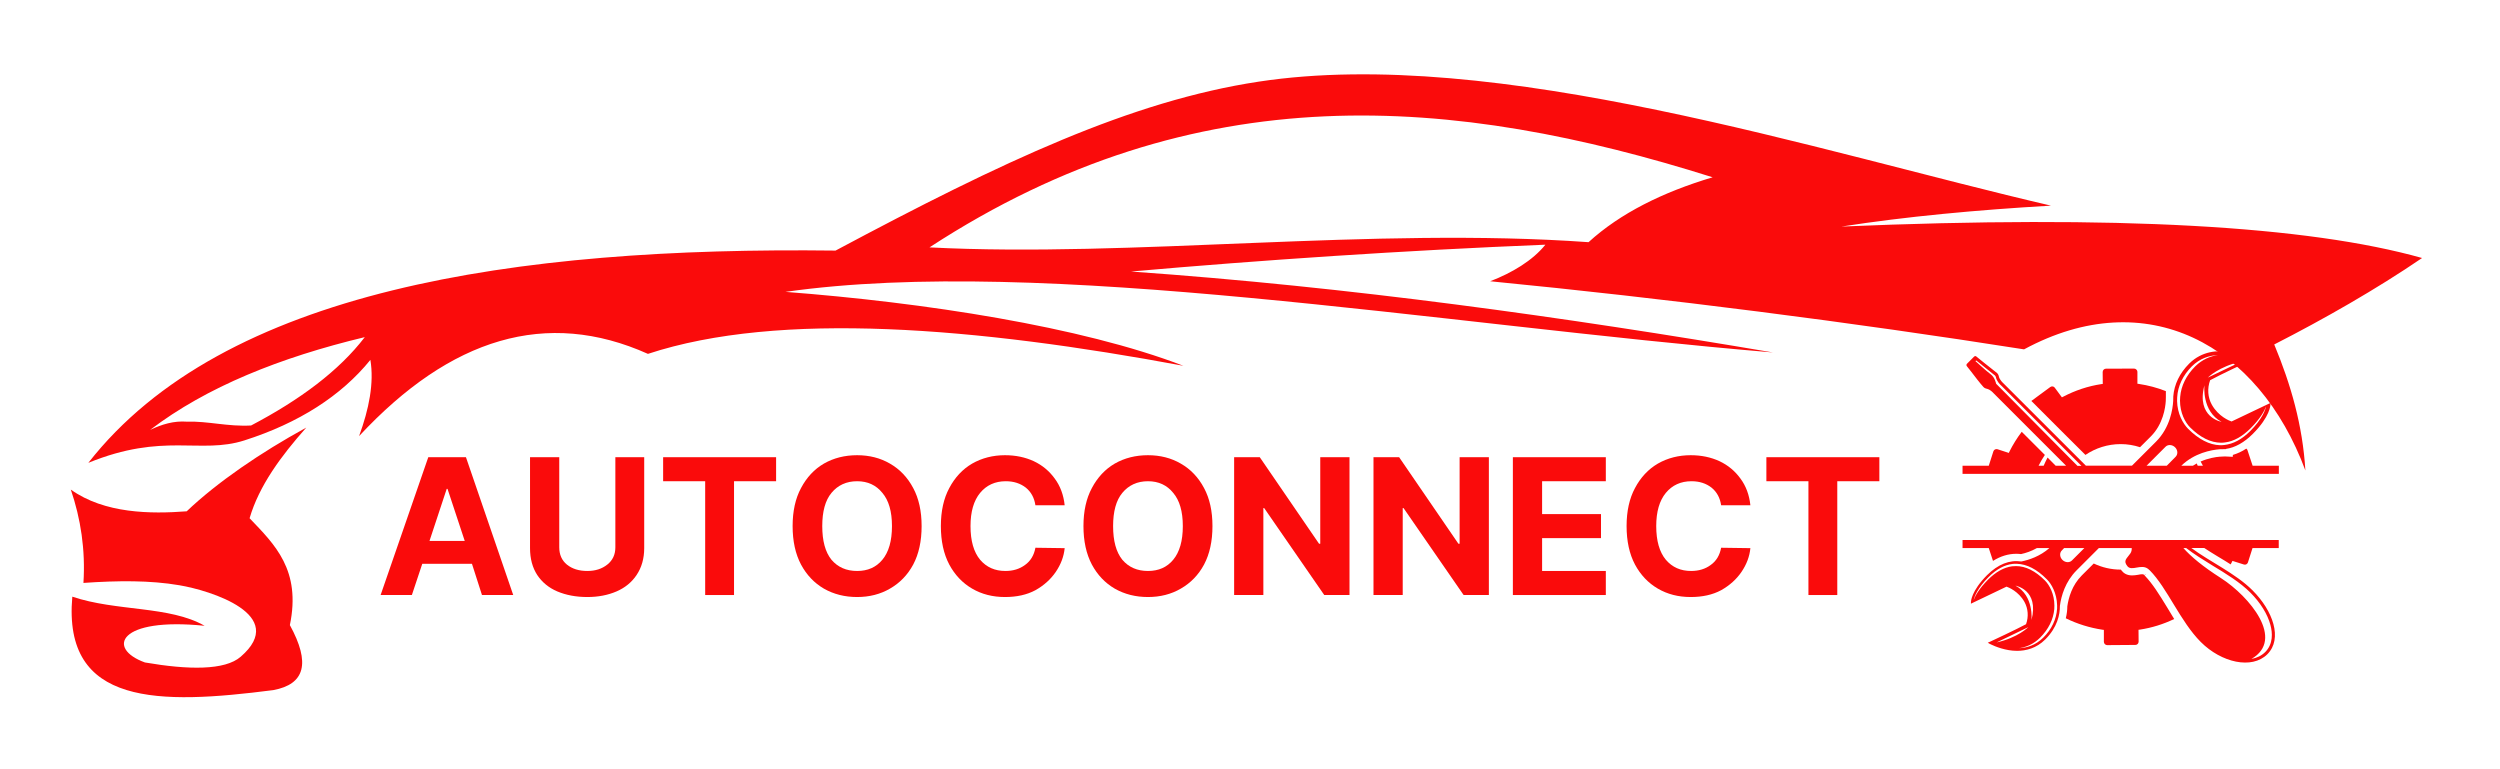 <svg xmlns="http://www.w3.org/2000/svg" xmlns:xlink="http://www.w3.org/1999/xlink" width="130" zoomAndPan="magnify" viewBox="0 0 97.5 30" height="40" preserveAspectRatio="xMidYMid meet" version="1.0"><defs><g/><clipPath id="998c57f39c"><path d="M 2.441 2 L 94.621 2 L 94.621 27.906 L 2.441 27.906 Z M 2.441 2 " clip-rule="nonzero"/></clipPath><clipPath id="cf2c51ef70"><path d="M 76.539 21 L 88.879 21 L 88.879 25.988 L 76.539 25.988 Z M 76.539 21 " clip-rule="nonzero"/></clipPath><clipPath id="35a7bf7103"><path d="M 80 21 L 85 21 L 85 25.988 L 80 25.988 Z M 80 21 " clip-rule="nonzero"/></clipPath><clipPath id="504651b407"><path d="M 76.539 13.648 L 88.879 13.648 L 88.879 19 L 76.539 19 Z M 76.539 13.648 " clip-rule="nonzero"/></clipPath></defs><g clip-path="url(#998c57f39c)"><path fill="#fa0b0b" d="M 3.445 18.051 C 8.711 11.316 20.062 9.617 32.586 9.773 C 39.121 6.285 44.109 3.941 49.09 3.184 C 58.344 1.777 70.949 5.926 79.988 8.02 C 77.082 8.188 74.336 8.445 71.816 8.836 C 82.566 8.379 90.008 8.809 94.461 10.062 C 92.688 11.273 90.617 12.453 88.695 13.434 C 89.344 14.996 89.805 16.59 89.91 18.348 C 88.086 13.426 83.719 11.039 78.938 13.625 C 72.215 12.566 64.992 11.641 58.117 10.969 C 58.961 10.645 59.773 10.164 60.27 9.543 C 54.758 9.766 49.152 10.145 44.109 10.59 C 52.641 11.191 61 12.363 69.145 13.746 C 56.051 12.648 40.672 9.953 30.633 11.383 C 36.027 11.797 42.152 12.73 46.152 14.266 C 38.098 12.766 30.395 12.113 25.27 13.801 C 21.316 12.031 17.574 13.172 14.004 17.008 C 14.391 15.953 14.594 14.938 14.445 14.035 C 13.309 15.438 11.648 16.5 9.531 17.176 C 7.805 17.727 6.375 16.852 3.445 18.051 Z M 36.25 9.648 C 46.703 2.832 56.746 3.746 66.793 6.914 C 64.844 7.496 63.191 8.316 61.953 9.445 C 53.551 8.844 44.117 10.055 36.25 9.648 Z M 5.855 16.766 C 8.062 15.086 10.926 13.941 14.227 13.148 C 13.219 14.465 11.695 15.594 9.793 16.594 C 8.887 16.645 8.109 16.418 7.289 16.445 C 6.781 16.406 6.316 16.547 5.855 16.766 Z M 11.945 16.676 C 10.953 17.793 10.105 18.945 9.734 20.211 C 10.715 21.238 11.75 22.227 11.305 24.379 C 12.117 25.863 11.895 26.684 10.66 26.914 C 6.207 27.488 2.441 27.543 2.82 23.27 C 4.543 23.852 6.613 23.621 7.98 24.406 C 4.621 24.062 4.137 25.289 5.652 25.836 C 7.352 26.129 8.773 26.148 9.387 25.613 C 11.277 23.98 8.203 23.027 6.992 22.824 C 5.855 22.629 4.594 22.641 3.254 22.734 C 3.336 21.438 3.148 20.23 2.762 19.094 C 4.082 20.035 5.883 20.047 7.281 19.941 C 8.469 18.809 10.172 17.645 11.945 16.676 Z M 11.945 16.676 " fill-opacity="1" fill-rule="evenodd"/></g><g clip-path="url(#cf2c51ef70)"><path fill="#fa0b0b" d="M 78.82 21.609 C 79 21.57 79.219 21.5 79.438 21.375 L 79.926 21.375 C 79.562 21.695 79.137 21.836 78.832 21.898 C 78.371 21.828 77.922 22.008 77.496 22.43 C 76.875 23.055 76.867 23.461 76.867 23.48 L 76.867 23.543 L 78.254 22.879 C 78.332 22.906 78.719 23.059 78.953 23.473 C 79.098 23.734 79.121 24.051 79.016 24.344 C 78.68 24.527 77.637 25.016 77.594 25.035 L 77.598 25.047 L 77.594 25.035 L 77.523 25.066 L 77.59 25.105 C 77.594 25.105 77.918 25.285 78.34 25.355 C 78.441 25.371 78.547 25.383 78.664 25.383 C 79.012 25.383 79.418 25.285 79.766 24.938 C 80.238 24.465 80.34 23.965 80.336 23.629 C 80.387 23.242 80.543 22.688 80.988 22.242 L 81.855 21.375 L 83.137 21.375 C 83.141 21.445 83.129 21.52 83.082 21.586 C 82.941 21.793 82.793 21.859 82.969 22.082 C 83.137 22.293 83.508 21.977 83.777 22.188 C 83.793 22.199 83.809 22.215 83.824 22.23 C 83.828 22.234 83.828 22.234 83.832 22.238 C 83.836 22.238 83.836 22.238 83.836 22.238 C 84.527 22.934 85.031 24.238 85.832 25.039 C 86.633 25.84 87.82 26.117 88.426 25.516 C 89.031 24.91 88.648 23.82 87.848 23.023 C 87.188 22.363 86.18 21.906 85.461 21.371 L 85.965 21.371 C 86.133 21.484 86.316 21.594 86.5 21.707 C 86.668 21.809 86.836 21.906 86.996 22.012 C 87.012 21.984 87.027 21.953 87.043 21.922 L 87.066 21.875 L 87.512 22.016 C 87.574 22.039 87.648 22 87.668 21.938 L 87.848 21.375 L 88.871 21.375 L 88.871 21.059 L 76.539 21.059 L 76.539 21.375 L 77.562 21.375 L 77.727 21.875 C 78.02 21.691 78.324 21.598 78.633 21.598 C 78.699 21.598 78.762 21.602 78.82 21.609 Z M 85.262 21.375 C 85.562 21.609 85.918 21.828 86.293 22.059 C 86.816 22.375 87.359 22.707 87.762 23.109 C 88.156 23.504 88.434 23.949 88.547 24.375 C 88.629 24.68 88.66 25.113 88.344 25.43 C 88.203 25.57 88.02 25.66 87.805 25.699 C 89.129 24.934 87.727 23.262 86.625 22.551 C 85.898 22.086 85.453 21.711 85.152 21.375 Z M 78.602 22.84 C 78.602 22.84 79.539 23 79.227 24.184 C 79.227 24.184 79.332 23.23 78.602 22.84 Z M 77.867 25.055 L 79.105 24.457 C 79.105 24.457 78.707 24.867 77.867 25.055 Z M 80.227 23.738 C 80.199 24.152 80.016 24.543 79.688 24.867 C 79.391 25.164 79.047 25.266 78.738 25.281 C 79.008 25.242 79.305 25.129 79.566 24.867 C 79.891 24.543 80.082 24.156 80.117 23.754 C 80.117 23.707 80.121 23.66 80.121 23.617 C 80.121 23.168 79.93 22.816 79.75 22.637 C 79.379 22.266 79 22.078 78.625 22.078 C 78.57 22.078 78.523 22.082 78.469 22.086 C 78.152 22.129 77.836 22.305 77.535 22.605 C 77.18 22.965 77.031 23.238 76.973 23.406 C 77.004 23.266 77.117 22.941 77.555 22.504 C 77.859 22.199 78.176 22.027 78.5 21.992 C 78.551 21.988 78.605 21.984 78.656 21.988 C 79.047 22 79.438 22.199 79.824 22.59 C 80.012 22.773 80.215 23.141 80.227 23.602 C 80.23 23.645 80.23 23.691 80.227 23.738 Z M 80.805 21.859 C 80.711 21.953 80.543 21.945 80.434 21.836 C 80.324 21.727 80.316 21.559 80.414 21.465 L 80.5 21.375 L 81.289 21.375 Z M 80.805 21.859 " fill-opacity="1" fill-rule="nonzero"/></g><g clip-path="url(#35a7bf7103)"><path fill="#fa0b0b" d="M 83.641 22.445 C 83.637 22.445 83.637 22.441 83.637 22.441 L 83.695 22.379 L 83.66 22.402 L 83.629 22.434 C 83.629 22.434 83.625 22.43 83.625 22.43 C 83.625 22.43 83.629 22.434 83.629 22.434 C 83.625 22.43 83.625 22.43 83.625 22.43 C 83.617 22.422 83.609 22.414 83.602 22.406 C 83.59 22.402 83.578 22.395 83.539 22.395 C 83.496 22.395 83.438 22.406 83.379 22.418 C 83.305 22.43 83.23 22.441 83.148 22.441 C 82.938 22.441 82.816 22.344 82.75 22.262 C 82.734 22.246 82.727 22.227 82.715 22.215 C 82.711 22.215 82.707 22.215 82.707 22.215 C 82.332 22.215 81.977 22.129 81.656 21.977 L 81.191 22.441 C 80.809 22.824 80.676 23.305 80.625 23.648 C 80.625 23.785 80.609 23.941 80.566 24.113 C 81.02 24.336 81.5 24.484 81.996 24.559 L 82.051 24.566 L 82.051 25.031 C 82.051 25.066 82.066 25.098 82.09 25.121 C 82.113 25.145 82.145 25.16 82.176 25.16 L 83.281 25.152 C 83.312 25.152 83.344 25.141 83.367 25.117 C 83.391 25.094 83.406 25.062 83.406 25.027 L 83.402 24.562 L 83.457 24.555 C 83.922 24.484 84.371 24.344 84.793 24.141 C 84.699 23.992 84.609 23.844 84.52 23.691 C 84.227 23.211 83.949 22.758 83.641 22.445 Z M 83.641 22.445 " fill-opacity="1" fill-rule="nonzero"/></g><path fill="#fa0b0b" d="M 80.523 16.93 C 80.52 16.93 80.52 16.934 80.52 16.934 L 81.332 17.742 C 81.723 17.477 82.199 17.32 82.707 17.32 C 82.969 17.32 83.223 17.363 83.461 17.441 L 83.883 17.02 C 84.359 16.543 84.449 15.902 84.465 15.641 C 84.465 15.586 84.465 15.531 84.469 15.477 L 84.469 15.254 C 84.129 15.121 83.777 15.027 83.414 14.973 L 83.359 14.965 L 83.359 14.5 C 83.359 14.469 83.344 14.438 83.32 14.414 C 83.297 14.391 83.266 14.375 83.23 14.375 L 82.129 14.379 C 82.062 14.379 82.004 14.438 82.004 14.508 L 82.008 14.973 L 81.953 14.98 C 81.43 15.059 80.93 15.227 80.461 15.473 L 80.414 15.496 L 80.137 15.121 C 80.098 15.066 80.02 15.051 79.961 15.094 L 79.223 15.637 L 80.516 16.93 C 80.52 16.934 80.523 16.93 80.523 16.93 Z M 80.523 16.93 " fill-opacity="1" fill-rule="nonzero"/><g clip-path="url(#504651b407)"><path fill="#fa0b0b" d="M 88.875 18.48 L 88.875 18.164 L 87.852 18.164 L 87.652 17.559 C 87.645 17.531 87.629 17.512 87.605 17.496 C 87.434 17.609 87.262 17.688 87.082 17.742 L 87.078 17.816 C 87.078 17.816 86.77 17.801 86.77 17.801 C 86.719 17.805 86.668 17.809 86.617 17.809 C 86.609 17.809 86.598 17.809 86.586 17.809 C 86.398 17.824 86.117 17.871 85.824 18 C 85.855 18.055 85.883 18.109 85.914 18.164 L 85.711 18.164 C 85.699 18.133 85.688 18.102 85.672 18.074 C 85.621 18.102 85.574 18.129 85.523 18.164 L 85.07 18.164 C 85.582 17.668 86.23 17.547 86.578 17.52 C 86.594 17.52 86.605 17.52 86.617 17.52 C 86.664 17.52 86.711 17.52 86.758 17.516 C 86.77 17.516 86.777 17.516 86.781 17.516 L 86.809 17.516 L 86.809 17.508 C 87.168 17.457 87.523 17.258 87.859 16.922 C 88.539 16.242 88.547 15.793 88.547 15.777 L 88.547 15.715 L 87.031 16.438 C 86.945 16.41 86.523 16.246 86.262 15.785 C 86.102 15.5 86.078 15.152 86.195 14.828 C 86.562 14.625 87.703 14.09 87.754 14.066 L 87.824 14.035 L 87.758 14 C 87.742 13.988 87.395 13.797 86.938 13.727 C 86.504 13.656 85.883 13.68 85.379 14.18 C 85.008 14.551 84.793 14.992 84.758 15.461 L 84.758 15.488 C 84.754 15.543 84.754 15.594 84.754 15.645 C 84.738 15.938 84.637 16.672 84.086 17.223 L 83.148 18.16 L 81.348 18.16 L 78.141 14.957 C 78.137 14.953 77.984 14.82 77.957 14.688 C 77.945 14.629 77.922 14.582 77.883 14.547 C 77.773 14.457 77.562 14.293 77.375 14.145 C 77.238 14.035 77.117 13.941 77.07 13.898 C 77.051 13.883 77.02 13.883 77 13.902 L 76.996 13.902 L 76.711 14.188 C 76.711 14.188 76.707 14.191 76.707 14.191 C 76.688 14.219 76.684 14.254 76.707 14.281 C 76.738 14.32 76.801 14.398 76.871 14.488 C 77.02 14.684 77.223 14.949 77.348 15.086 C 77.383 15.129 77.434 15.152 77.496 15.164 C 77.527 15.172 77.559 15.188 77.59 15.203 C 77.68 15.254 77.754 15.34 77.754 15.34 L 80.578 18.164 L 80.172 18.164 L 79.855 17.844 C 79.801 17.945 79.75 18.055 79.703 18.164 L 79.504 18.164 C 79.578 18.016 79.66 17.875 79.75 17.742 L 78.848 16.84 C 78.664 17.082 78.504 17.34 78.367 17.613 L 78.344 17.664 L 77.902 17.52 C 77.836 17.5 77.762 17.535 77.742 17.602 L 77.562 18.164 L 76.539 18.164 L 76.539 18.48 Z M 86.641 16.453 C 86.641 16.453 85.641 16.281 85.973 15.023 C 85.973 15.023 85.859 16.035 86.641 16.453 Z M 87.426 14.094 L 86.105 14.727 C 86.105 14.727 86.527 14.293 87.426 14.094 Z M 85.48 14.289 C 85.797 13.973 86.168 13.863 86.496 13.848 C 86.207 13.891 85.895 14.012 85.613 14.289 C 85.266 14.637 85.062 15.047 85.027 15.477 C 85.023 15.527 85.02 15.574 85.02 15.621 C 85.02 16.102 85.223 16.477 85.414 16.668 C 85.809 17.062 86.215 17.262 86.617 17.266 C 86.672 17.266 86.727 17.262 86.781 17.254 C 87.121 17.211 87.453 17.023 87.777 16.699 C 88.156 16.32 88.312 16.023 88.379 15.848 C 88.344 16 88.223 16.344 87.758 16.812 C 87.434 17.137 87.094 17.316 86.746 17.355 C 86.691 17.363 86.633 17.363 86.578 17.363 C 86.168 17.352 85.746 17.133 85.336 16.723 C 85.133 16.52 84.918 16.133 84.906 15.641 C 84.906 15.594 84.906 15.543 84.91 15.496 C 84.934 15.055 85.133 14.641 85.48 14.289 Z M 84.457 17.422 C 84.551 17.328 84.719 17.336 84.828 17.445 C 84.938 17.555 84.945 17.719 84.848 17.816 L 84.504 18.164 L 83.715 18.164 Z M 77.043 13.918 L 77.039 13.922 C 77.039 13.918 77.039 13.918 77.039 13.918 C 77.039 13.918 77.039 13.918 77.043 13.918 Z M 77.848 14.965 C 77.848 14.965 77.801 14.711 77.633 14.594 C 77.473 14.477 77.043 14.082 77.016 14.059 L 77.051 14.082 L 77.074 14.059 C 77.129 14.105 77.203 14.16 77.281 14.223 L 77.312 14.25 C 77.492 14.391 77.699 14.555 77.805 14.645 C 77.82 14.656 77.832 14.68 77.84 14.711 C 77.871 14.871 78.02 15.016 78.059 15.047 L 81.176 18.168 L 81.02 18.168 Z M 77.848 14.965 " fill-opacity="1" fill-rule="nonzero"/></g><g fill="#fa0b0b" fill-opacity="1"><g transform="translate(14.672, 23.206)"><g><path d="M 1.391 0 L 0.172 0 L 2.031 -5.375 L 3.5 -5.375 L 5.344 0 L 4.125 0 L 3.734 -1.219 L 1.797 -1.219 Z M 2.078 -2.109 L 3.453 -2.109 L 2.781 -4.141 L 2.75 -4.141 Z M 2.078 -2.109 "/></g></g></g><g fill="#fa0b0b" fill-opacity="1"><g transform="translate(20.202, 23.206)"><g><path d="M 3.797 -5.375 L 4.922 -5.375 L 4.922 -1.828 C 4.922 -1.422 4.82 -1.07 4.625 -0.781 C 4.438 -0.5 4.176 -0.285 3.844 -0.141 C 3.508 0.004 3.129 0.078 2.703 0.078 C 2.266 0.078 1.875 0.004 1.531 -0.141 C 1.195 -0.285 0.938 -0.5 0.75 -0.781 C 0.562 -1.07 0.469 -1.422 0.469 -1.828 L 0.469 -5.375 L 1.609 -5.375 L 1.609 -1.859 C 1.609 -1.578 1.707 -1.352 1.906 -1.188 C 2.113 -1.02 2.379 -0.938 2.703 -0.938 C 3.016 -0.938 3.273 -1.02 3.484 -1.188 C 3.691 -1.352 3.797 -1.578 3.797 -1.859 Z M 3.797 -5.375 "/></g></g></g><g fill="#fa0b0b" fill-opacity="1"><g transform="translate(25.596, 23.206)"><g><path d="M 0.266 -4.438 L 0.266 -5.375 L 4.672 -5.375 L 4.672 -4.438 L 3.031 -4.438 L 3.031 0 L 1.906 0 L 1.906 -4.438 Z M 0.266 -4.438 "/></g></g></g><g fill="#fa0b0b" fill-opacity="1"><g transform="translate(30.537, 23.206)"><g><path d="M 5.406 -2.688 C 5.406 -2.102 5.297 -1.602 5.078 -1.188 C 4.859 -0.781 4.555 -0.469 4.172 -0.25 C 3.797 -0.031 3.367 0.078 2.891 0.078 C 2.41 0.078 1.977 -0.031 1.594 -0.25 C 1.219 -0.469 0.922 -0.781 0.703 -1.188 C 0.484 -1.602 0.375 -2.102 0.375 -2.688 C 0.375 -3.27 0.484 -3.766 0.703 -4.172 C 0.922 -4.586 1.219 -4.906 1.594 -5.125 C 1.977 -5.344 2.41 -5.453 2.891 -5.453 C 3.367 -5.453 3.797 -5.344 4.172 -5.125 C 4.555 -4.906 4.859 -4.586 5.078 -4.172 C 5.297 -3.766 5.406 -3.27 5.406 -2.688 Z M 4.25 -2.688 C 4.25 -3.258 4.125 -3.691 3.875 -3.984 C 3.633 -4.285 3.305 -4.438 2.891 -4.438 C 2.473 -4.438 2.141 -4.285 1.891 -3.984 C 1.648 -3.691 1.531 -3.258 1.531 -2.688 C 1.531 -2.113 1.648 -1.676 1.891 -1.375 C 2.141 -1.082 2.473 -0.938 2.891 -0.938 C 3.305 -0.938 3.633 -1.082 3.875 -1.375 C 4.125 -1.676 4.25 -2.113 4.25 -2.688 Z M 4.25 -2.688 "/></g></g></g><g fill="#fa0b0b" fill-opacity="1"><g transform="translate(36.319, 23.206)"><g><path d="M 5.203 -3.5 L 4.062 -3.5 C 4.02 -3.789 3.895 -4.02 3.688 -4.188 C 3.477 -4.352 3.219 -4.438 2.906 -4.438 C 2.488 -4.438 2.156 -4.285 1.906 -3.984 C 1.656 -3.68 1.531 -3.25 1.531 -2.688 C 1.531 -2.113 1.656 -1.676 1.906 -1.375 C 2.156 -1.082 2.484 -0.938 2.891 -0.938 C 3.191 -0.938 3.445 -1.016 3.656 -1.172 C 3.875 -1.328 4.008 -1.551 4.062 -1.844 L 5.203 -1.828 C 5.172 -1.504 5.055 -1.195 4.859 -0.906 C 4.66 -0.613 4.395 -0.375 4.062 -0.188 C 3.727 -0.008 3.332 0.078 2.875 0.078 C 2.395 0.078 1.969 -0.031 1.594 -0.25 C 1.219 -0.469 0.922 -0.781 0.703 -1.188 C 0.484 -1.602 0.375 -2.102 0.375 -2.688 C 0.375 -3.27 0.484 -3.766 0.703 -4.172 C 0.922 -4.586 1.219 -4.906 1.594 -5.125 C 1.977 -5.344 2.406 -5.453 2.875 -5.453 C 3.289 -5.453 3.664 -5.375 4 -5.219 C 4.332 -5.062 4.602 -4.836 4.812 -4.547 C 5.031 -4.254 5.16 -3.906 5.203 -3.5 Z M 5.203 -3.5 "/></g></g></g><g fill="#fa0b0b" fill-opacity="1"><g transform="translate(41.88, 23.206)"><g><path d="M 5.406 -2.688 C 5.406 -2.102 5.297 -1.602 5.078 -1.188 C 4.859 -0.781 4.555 -0.469 4.172 -0.25 C 3.797 -0.031 3.367 0.078 2.891 0.078 C 2.41 0.078 1.977 -0.031 1.594 -0.25 C 1.219 -0.469 0.922 -0.781 0.703 -1.188 C 0.484 -1.602 0.375 -2.102 0.375 -2.688 C 0.375 -3.27 0.484 -3.766 0.703 -4.172 C 0.922 -4.586 1.219 -4.906 1.594 -5.125 C 1.977 -5.344 2.41 -5.453 2.891 -5.453 C 3.367 -5.453 3.797 -5.344 4.172 -5.125 C 4.555 -4.906 4.859 -4.586 5.078 -4.172 C 5.297 -3.766 5.406 -3.27 5.406 -2.688 Z M 4.25 -2.688 C 4.25 -3.258 4.125 -3.691 3.875 -3.984 C 3.633 -4.285 3.305 -4.438 2.891 -4.438 C 2.473 -4.438 2.141 -4.285 1.891 -3.984 C 1.648 -3.691 1.531 -3.258 1.531 -2.688 C 1.531 -2.113 1.648 -1.676 1.891 -1.375 C 2.141 -1.082 2.473 -0.938 2.891 -0.938 C 3.305 -0.938 3.633 -1.082 3.875 -1.375 C 4.125 -1.676 4.25 -2.113 4.25 -2.688 Z M 4.25 -2.688 "/></g></g></g><g fill="#fa0b0b" fill-opacity="1"><g transform="translate(47.662, 23.206)"><g><path d="M 4.969 -5.375 L 4.969 0 L 3.984 0 L 1.641 -3.391 L 1.609 -3.391 L 1.609 0 L 0.469 0 L 0.469 -5.375 L 1.469 -5.375 L 3.781 -2 L 3.828 -2 L 3.828 -5.375 Z M 4.969 -5.375 "/></g></g></g><g fill="#fa0b0b" fill-opacity="1"><g transform="translate(53.097, 23.206)"><g><path d="M 4.969 -5.375 L 4.969 0 L 3.984 0 L 1.641 -3.391 L 1.609 -3.391 L 1.609 0 L 0.469 0 L 0.469 -5.375 L 1.469 -5.375 L 3.781 -2 L 3.828 -2 L 3.828 -5.375 Z M 4.969 -5.375 "/></g></g></g><g fill="#fa0b0b" fill-opacity="1"><g transform="translate(58.533, 23.206)"><g><path d="M 0.469 0 L 0.469 -5.375 L 4.094 -5.375 L 4.094 -4.438 L 1.609 -4.438 L 1.609 -3.156 L 3.906 -3.156 L 3.906 -2.219 L 1.609 -2.219 L 1.609 -0.938 L 4.094 -0.938 L 4.094 0 Z M 0.469 0 "/></g></g></g><g fill="#fa0b0b" fill-opacity="1"><g transform="translate(63.062, 23.206)"><g><path d="M 5.203 -3.5 L 4.062 -3.5 C 4.02 -3.789 3.895 -4.02 3.688 -4.188 C 3.477 -4.352 3.219 -4.438 2.906 -4.438 C 2.488 -4.438 2.156 -4.285 1.906 -3.984 C 1.656 -3.68 1.531 -3.25 1.531 -2.688 C 1.531 -2.113 1.656 -1.676 1.906 -1.375 C 2.156 -1.082 2.484 -0.938 2.891 -0.938 C 3.191 -0.938 3.445 -1.016 3.656 -1.172 C 3.875 -1.328 4.008 -1.551 4.062 -1.844 L 5.203 -1.828 C 5.172 -1.504 5.055 -1.195 4.859 -0.906 C 4.66 -0.613 4.395 -0.375 4.062 -0.188 C 3.727 -0.008 3.332 0.078 2.875 0.078 C 2.395 0.078 1.969 -0.031 1.594 -0.25 C 1.219 -0.469 0.922 -0.781 0.703 -1.188 C 0.484 -1.602 0.375 -2.102 0.375 -2.688 C 0.375 -3.27 0.484 -3.766 0.703 -4.172 C 0.922 -4.586 1.219 -4.906 1.594 -5.125 C 1.977 -5.344 2.406 -5.453 2.875 -5.453 C 3.289 -5.453 3.664 -5.375 4 -5.219 C 4.332 -5.062 4.602 -4.836 4.812 -4.547 C 5.031 -4.254 5.16 -3.906 5.203 -3.5 Z M 5.203 -3.5 "/></g></g></g><g fill="#fa0b0b" fill-opacity="1"><g transform="translate(68.623, 23.206)"><g><path d="M 0.266 -4.438 L 0.266 -5.375 L 4.672 -5.375 L 4.672 -4.438 L 3.031 -4.438 L 3.031 0 L 1.906 0 L 1.906 -4.438 Z M 0.266 -4.438 "/></g></g></g></svg>